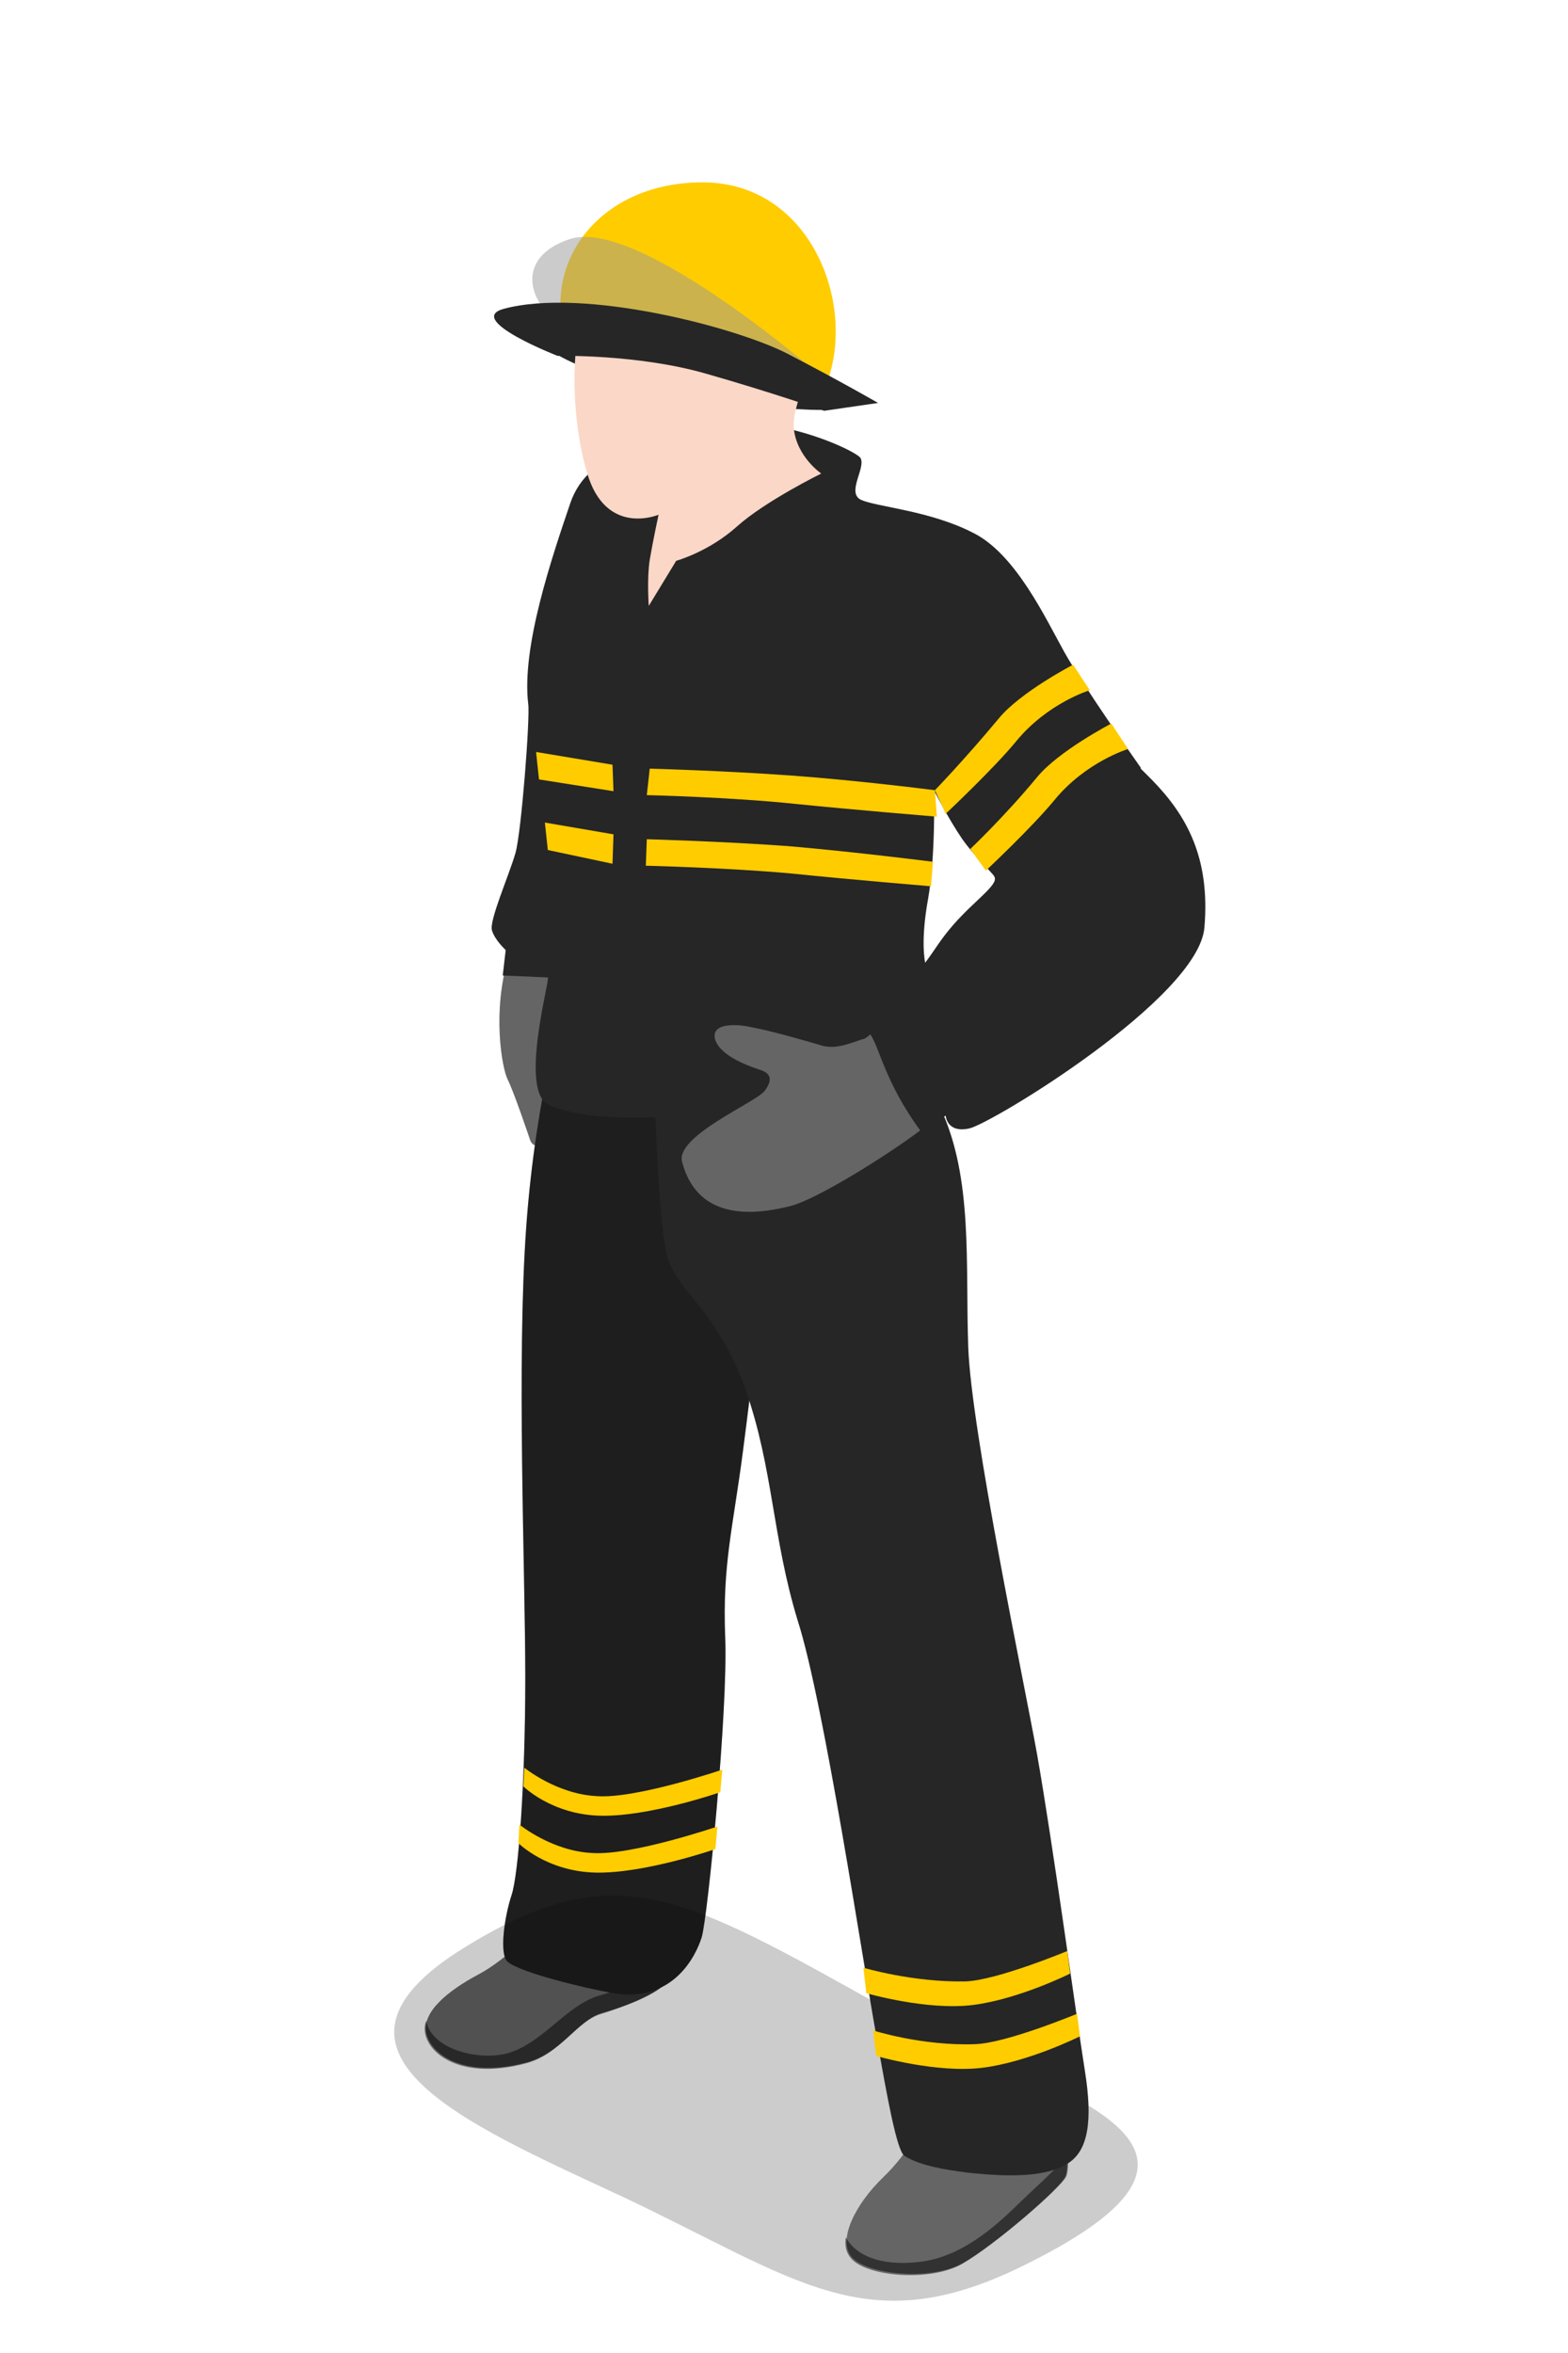 <?xml version="1.0" encoding="utf-8"?>
<!-- Generator: Adobe Illustrator 18.1.0, SVG Export Plug-In . SVG Version: 6.00 Build 0)  -->
<svg version="1.1" id="Layer_1" xmlns="http://www.w3.org/2000/svg" xmlns:xlink="http://www.w3.org/1999/xlink" x="0px" y="0px"
	 viewBox="0 0 160 240" enable-background="new 0 0 160 240" xml:space="preserve">
<path fill="#656565" d="M55.6,77.6c-0.1,6.6-2,14.5-3.7,20s-0.7,11.3-0.1,12.5c0.6,1.2,2,5.3,2.3,6.2s1.8,0.9,2-0.9
	c0.3-1.8-0.4-5.5,0.2-6.6c0.7-1.1,2.6-0.1,3-2.6c0.4-2.5-0.7-6.5-0.1-8.4c0.5-1.9,3.2-6.3,3.1-9.3s0.1-10.3,0.1-10.3L55.6,77.6z"/>
<g>
	<path fill="#656565" d="M56.9,194.4c-2.2,2.3-5.1,5.4-8.1,7c-3,1.6-5.8,3.8-5.3,6c0.5,2.2,3.9,4.6,10.1,3c3.7-0.9,5.3-4.4,7.9-5.1
		c2.6-0.7,6.5-2.3,6.8-3.6s0.3-5.2,0.3-5.2L56.9,194.4z"/>
	<path opacity="0.5" d="M68.2,201.7c0.1-0.4,0.1-0.9,0.2-1.5c-1.3,1.1-4.3,2.5-7.1,3.3c-3.4,0.9-5.8,4.8-9.4,5.9
		c-3.2,0.9-8-0.5-8.4-3.3c-0.2,0.5-0.2,0.9-0.1,1.4c0.5,2.2,3.9,4.6,10.1,3c3.7-0.9,5.3-4.4,7.9-5.1
		C63.9,204.6,67.9,203.1,68.2,201.7z"/>
	<path fill="#262626" d="M57.7,101.8c0,0-3,9.5-4,23.3s-0.1,35.1-0.1,46s-0.7,20.1-1.4,22.2c-0.7,2.1-1.3,6-0.4,6.8
		c1.3,1.1,7.9,2.7,10.8,3.2c6.1,1,8.4-3.8,9-5.7c0.6-1.9,2.7-23.2,2.4-30.6s0.8-11.2,1.8-18.9c0.9-6.8,3.3-27.2,3.3-27.2l0.3-13.9
		L57.7,101.8z"/>
	<path opacity="0.2" d="M57.7,101.8c0,0-3,9.5-4,23.3s-0.1,35.1-0.1,46s-0.7,20.1-1.4,22.2c-0.7,2.1-1.3,6-0.4,6.8
		c1.3,1.1,7.9,2.7,10.8,3.2c6.1,1,8.4-3.8,9-5.7c0.6-1.9,2.7-23.2,2.4-30.6s0.8-11.2,1.8-18.9c0.9-6.8,3.3-27.2,3.3-27.2l0.3-13.9
		L57.7,101.8z"/>
	<path fill="#FFCC00" d="M53.5,180.3c0,0,3.3,2.7,7.4,2.9c4,0.3,12.8-2.7,12.8-2.7l-0.2,2.3c0,0-7.2,2.5-12.2,2.4
		c-5-0.1-7.9-3-7.9-3L53.5,180.3z"/>
	<path fill="#FFCC00" d="M53,186.1c0,0,3.3,2.7,7.4,2.9c4,0.3,12.8-2.7,12.8-2.7l-0.2,2.3c0,0-7.2,2.5-12.2,2.4s-7.9-3-7.9-3
		L53,186.1z"/>
</g>
<path fill="#262626" d="M56.9,36.2c0,0,5.1,3.1,14.8,4.5c9.6,1.3,12.4,1.1,12.4,1.1s-5.5-5.6-13.1-6.8S56.9,36.2,56.9,36.2z"/>
<path opacity="0.2" d="M104.4,231.1c26.9-13.2,1-17.9-14.1-26.3c-20.8-11.6-27.5-15.7-43-6.1c-17.1,10.6,0.2,17.9,16.1,25.3
	C81.4,232.5,88.4,239,104.4,231.1z"/>
<path fill="#656565" d="M95.4,214c-1,2.5-2.7,5.6-5.3,8.1c-2.7,2.6-4.7,6.3-3.2,8.1s8.1,2.5,11.4,0.6s10-7.7,10.5-8.8
	c0.5-1.2-0.1-6.2-0.1-6.2L95.4,214z"/>
<path opacity="0.5" d="M108.7,222c0.2-0.4,0.2-1.2,0.2-2.2c-1.1,1.5-3.6,3.6-5.4,5.4c-2.2,2.1-5.5,5-9.6,5.5
	c-3.2,0.4-6.3-0.2-7.6-2.5c-0.1,0.8,0,1.5,0.5,2.1c1.5,1.9,8.1,2.5,11.4,0.6S108.2,223.2,108.7,222z"/>
<path fill="#262626" d="M66.7,105c-0.1,1.4,0.3,20,1.5,23.5s5.1,5.3,7.9,13.3s2.7,15,5.3,23.5c2.7,8.4,6.7,35.2,8.1,42.8
	c1,5.6,2,11.3,2.8,11.8c1.6,1,4.1,1.4,6.4,1.7c4.6,0.5,8.1,0.4,10.2-0.9c2.2-1.3,2.6-4.5,1.8-9.5s-3.3-23.4-4.9-32.4
	c-1.3-7.2-6.7-32.9-7-41.4s0.5-17.2-2.8-24.3c-3.3-7.1-6.4-9.4-6.4-9.4L66.7,105z"/>
<path fill="#FFCC00" d="M88.1,200.7l0.3,2.6c0,0,6.2,1.8,10.9,1.2c4.7-0.6,9.9-3.2,9.9-3.2l-0.3-2.3c0,0-7.2,3-10.4,3.1
	C93.1,202.2,88.1,200.7,88.1,200.7z"/>
<path fill="#FFCC00" d="M89.1,207.1l0.3,2.6c0,0,6.2,1.8,10.9,1.2c4.7-0.6,9.9-3.2,9.9-3.2l-0.3-2.3c0,0-7.2,3-10.4,3.1
	C94.1,208.7,89.1,207.1,89.1,207.1z"/>
<path fill="#262626" d="M117.6,79.6c-0.4-0.4-0.8-0.8-1.2-1.2c0,0,0,0,0-0.1c-0.7-1-5.9-8.4-7.8-11.8c-1.9-3.4-5-10.1-9.4-12.2
	c-4.3-2.2-9.7-2.6-11.3-3.3c-1.6-0.7,0.5-3.3-0.1-4.3c-0.7-0.9-10.1-5.2-16.7-2.9c-4.6,1.6-11,2-12.9,7.5c-1.9,5.6-5,14.7-4.3,20.5
	c0.2,1.4-0.7,13.1-1.3,15.2c-0.7,2.4-2.7,6.9-2.4,7.9c0.3,1,1.4,2,1.4,2l-0.3,2.6c0,0,2.6,0.1,4.6,0.2c0.3,0-3,11.6,0.1,13
	c6.1,2.7,20.1,0.5,27.1-0.4c6.5-0.9,7.5-7.3,7.5-7.3l-2.4,2c0,0,2,3,3.1,4.9c1,1.9,1.7,3.7,1.7,3.7l3.5-1.8c0,0,0.1,1.8,2.4,1.3
	c2.3-0.5,23.4-13.3,24-20.5C123.5,87.5,121.1,83.2,117.6,79.6z M97.3,94.3c-1.4,1.6-1.9,2.6-2.9,3.9c0-0.1-0.5-2.1,0.3-6.5
	c0.8-4.5,0.6-11.1,0.6-11.1s1.4,2.8,2.9,5c1.5,2.1,3.3,3.6,3.3,3.9C101.8,90.3,99.4,91.9,97.3,94.3z"/>
<path fill="#FBD7C7" d="M66.2,61.8l2.8-4.6c0,0,3.3-0.9,6.2-3.5c2.9-2.6,8.6-5.4,8.6-5.4s-2.5-1.7-2.8-4.6
	c-0.3-2.9,3.1-7.1,1.8-13.9c-1.2-6.7-7.1-11.5-16.4-7.4s-8.5,19.2-6.5,25.8c1.9,6.6,7.3,4.3,7.3,4.3s-0.6,2.8-0.9,4.6
	C66,59,66.2,61.8,66.2,61.8z"/>
<path fill="#FFCC00" d="M95.4,80.6l1.1,2.4c0,0,4.9-4.6,7.2-7.4c3.2-3.9,7.5-5.2,7.5-5.2l-1.7-2.6c0,0-5.4,2.8-7.6,5.5
	C98.4,77.5,95.4,80.6,95.4,80.6z"/>
<path fill="#FFCC00" d="M99,86.6l1.6,2.2c0,0,4.7-4.4,7-7.2c3.2-3.9,7.5-5.2,7.5-5.2l-1.7-2.6c0,0-5.4,2.8-7.6,5.5
	C102.4,83.4,99,86.6,99,86.6z"/>
<path fill="#FFCC00" d="M95.4,80.6l0.2,2.7c0,0-8.5-0.7-14.4-1.3C74.6,81.3,66,81.1,66,81.1l0.3-2.7c0,0,7.5,0.2,14.4,0.7
	S95.4,80.6,95.4,80.6z"/>
<path fill="#FFCC00" d="M95.2,87.9L95,90.4c0,0-8.4-0.7-14.2-1.3c-6.5-0.6-14.9-0.8-14.9-0.8l0.1-2.7c0,0,7.5,0.2,14.4,0.7
	C87.4,86.9,95.2,87.9,95.2,87.9z"/>
<polygon fill="#FFCC00" points="54.7,76.7 55,79.5 62.6,80.7 62.5,78 "/>
<polygon fill="#FFCC00" points="55.6,83.9 55.9,86.7 62.5,88.1 62.6,85.1 "/>
<path fill="#656565" d="M88.8,105.5c-0.3,0.3-0.6,0.5-0.8,0.5c-2,0.7-3,1-4.3,0.6c-1.3-0.4-5.2-1.5-6.9-1.8
	c-1.6-0.4-4.4-0.5-3.8,1.3c0.6,1.7,3.6,2.7,4.5,3c1,0.3,1.5,0.9,0.5,2.2c-1,1.2-9.1,4.6-8.4,7.2c1.1,4.2,4.5,6.2,11.1,4.5
	c2.7-0.7,9.9-5.2,13.2-7.7C90.3,110.4,89.7,106.7,88.8,105.5z"/>
<path fill="#FFCC00" d="M57.5,33.8c0.6,2.3,9.2,1.2,16.2,3.1c8.2,2.2,10,4,10.7,2.1c3-8.2-1.8-20.4-12.7-20.4
	C61.6,18.6,55.7,26.1,57.5,33.8z"/>
<path opacity="0.5" fill="#999999" d="M84.4,38.9c0,0-19.2-16.9-26.3-14.5s-2.5,9,0.1,8.4C63.3,31.5,84.4,38.9,84.4,38.9z"/>
<path fill="#262626" d="M51.4,31.5c8.2-2.2,23.8,1.9,29,4.6c5.4,2.8,9.2,5,9.2,5l-5.5,0.8c0,0-5.1-1.8-12.1-3.8
	c-7-2-15.1-1.8-15.1-1.8S47.4,32.6,51.4,31.5z"/>
</svg>
